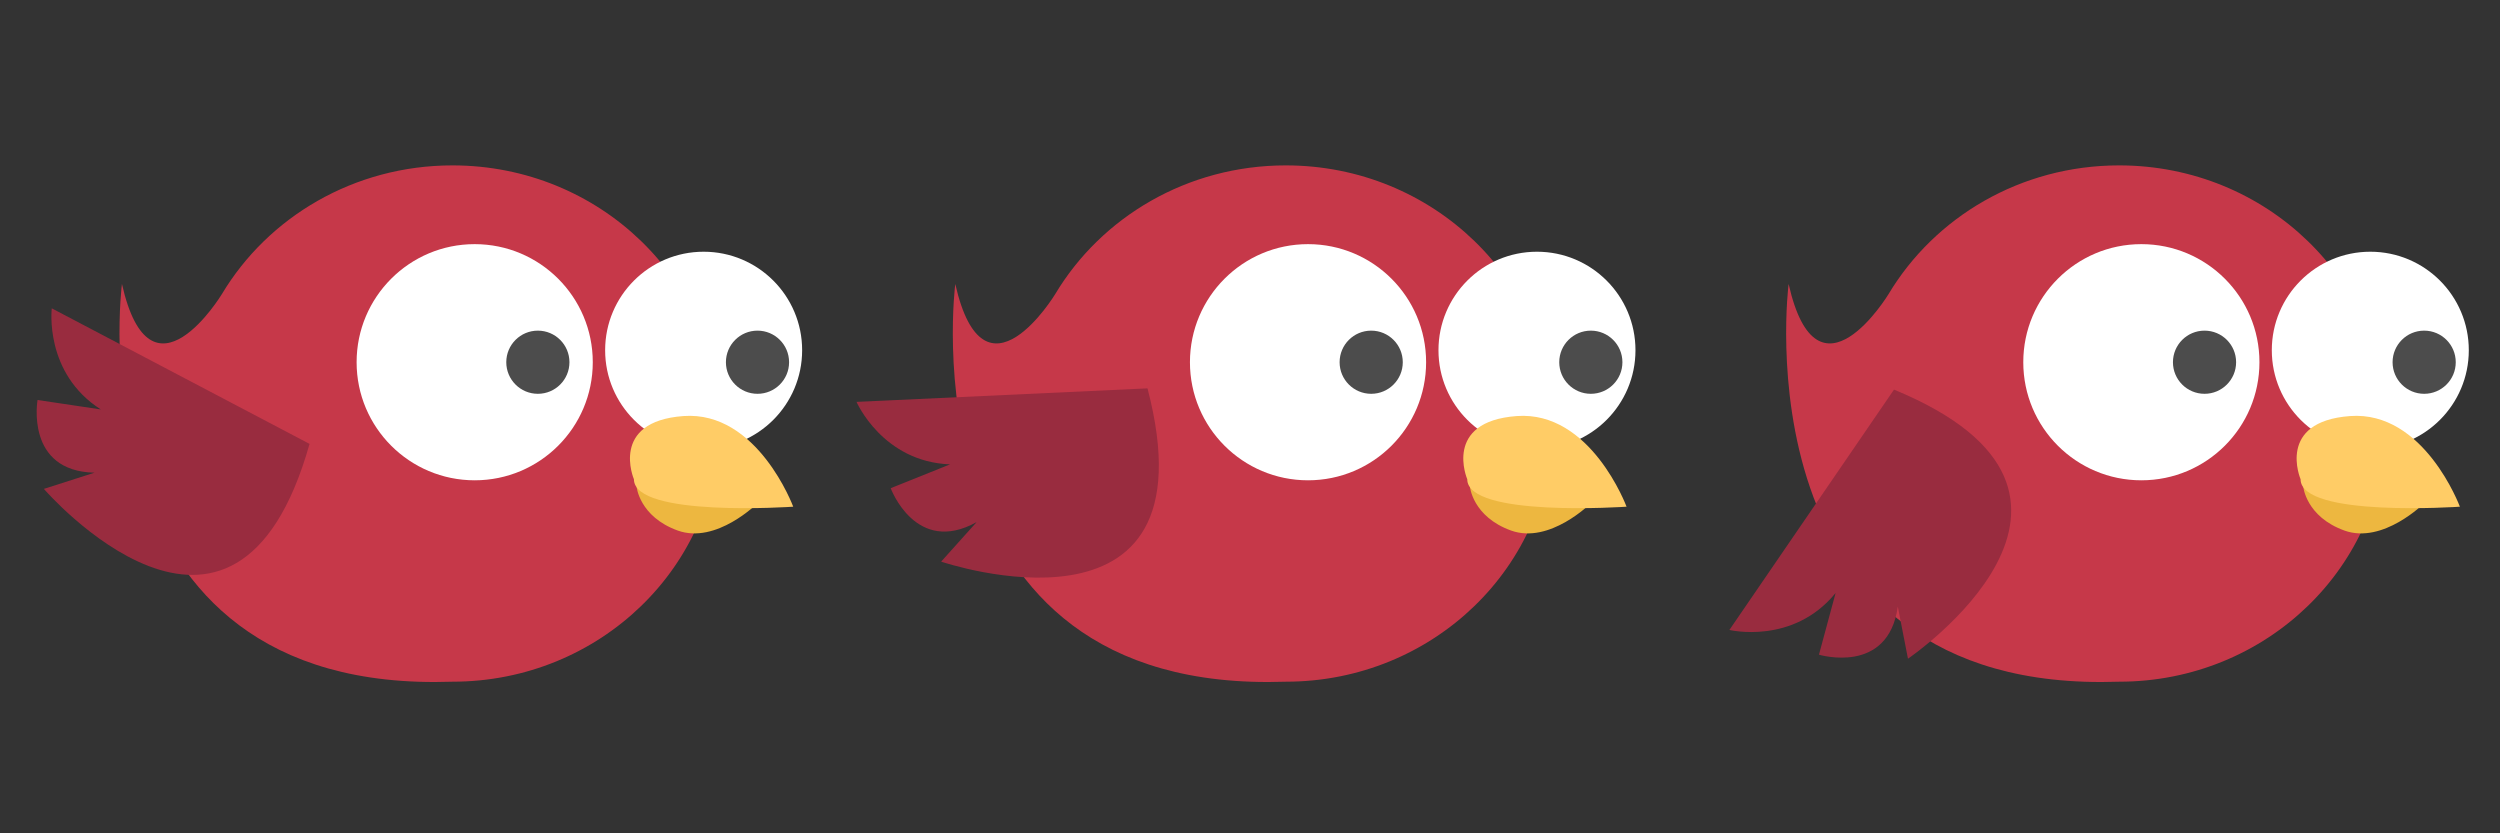 <svg id="Layer_1" data-name="Layer 1" xmlns="http://www.w3.org/2000/svg" viewBox="0 0 900 300">
  <rect x="0" y="0" width="900" height="300" fill="#333333" stroke="none"/>
  <defs>
    <style>
      .cls-1 {
        fill: #c63849;
      }

      .cls-2 {
        fill: #fff;
      }

      .cls-3 {
        fill: #edb740;
      }

      .cls-4 {
        fill: #fc6;
      }

      .cls-5 {
        fill: #4c4c4c;
      }

      .cls-6 {
        fill: #992c3f;
      }
    </style>
  </defs>
  <title>Untitled-2</title>
  <path class="cls-1" d="M162.9,59.54c-35.45,0-66.41,18.62-83,46.3h0s-25.63,42.35-36-3.61c0,0-19,148,119,143.18,53,0,96-41.61,96-92.94S215.9,59.54,162.9,59.54Z"/>
  <circle class="cls-2" cx="170.89" cy="130.4" r="42.51"/>
  <circle class="cls-2" cx="253.31" cy="126.08" r="35.46"/>
  <path class="cls-3" d="M272.7,181.15S257.87,196,244,191s-14.83-15.82-14.83-15.82Z"/>
  <path class="cls-4" d="M228.21,172.52s-8.9-20.76,17.8-22.74,39.55,32.63,39.55,32.63S228.21,186.4,228.21,172.52Z"/>
  <circle class="cls-5" cx="193.63" cy="130.4" r="11.37"/>
  <circle class="cls-5" cx="272.7" cy="130.4" r="11.37"/>
  <path class="cls-6" d="M111.44,159.8,18.64,111S15.79,134.3,36.29,147.4L13.52,144S9,169.6,34,170.17L15.79,176S84.47,255.46,111.44,159.8Z"/>
  <path class="cls-1" d="M462.9,59.54c-35.45,0-66.41,18.62-83,46.3h0s-25.63,42.35-36-3.61c0,0-19,148,119,143.18,53,0,96-41.61,96-92.94S515.9,59.54,462.9,59.54Z"/>
  <circle class="cls-2" cx="470.89" cy="130.4" r="42.51"/>
  <circle class="cls-2" cx="553.31" cy="126.08" r="35.46"/>
  <path class="cls-3" d="M572.7,181.15S557.87,196,544,191s-14.83-15.82-14.83-15.82Z"/>
  <path class="cls-4" d="M528.21,172.52s-8.9-20.76,17.8-22.74,39.55,32.63,39.55,32.63S528.21,186.4,528.21,172.52Z"/>
  <circle class="cls-5" cx="493.63" cy="130.4" r="11.37"/>
  <circle class="cls-5" cx="572.7" cy="130.4" r="11.37"/>
  <path class="cls-6" d="M413.1,139.81l-104.75,4.87s9.36,21.57,33.67,22.49l-21.37,8.58s9,24.4,30.93,12.21l-12.77,14.23S438.28,236,413.1,139.81Z"/>
  <path class="cls-1" d="M762.9,59.54c-35.45,0-66.41,18.62-83,46.3h0s-25.63,42.35-36-3.61c0,0-19,148,119,143.18,53,0,96-41.61,96-92.94S815.9,59.54,762.9,59.54Z"/>
  <circle class="cls-2" cx="770.89" cy="130.4" r="42.51"/>
  <circle class="cls-2" cx="853.31" cy="126.08" r="35.46"/>
  <path class="cls-3" d="M872.7,181.15S857.87,196,844,191s-14.83-15.82-14.83-15.82Z"/>
  <path class="cls-4" d="M828.21,172.52s-8.9-20.76,17.8-22.74,39.55,32.63,39.55,32.63S828.21,186.4,828.21,172.52Z"/>
  <circle class="cls-5" cx="793.63" cy="130.4" r="11.37"/>
  <circle class="cls-5" cx="872.7" cy="130.4" r="11.37"/>
  <path class="cls-6" d="M681.84,140.26l-59.26,86.52s22.86,5.53,38.24-13.31l-6,22.22s24.92,7.49,28.39-17.32l3.66,18.77S773.73,178.13,681.84,140.26Z"/>
</svg>
